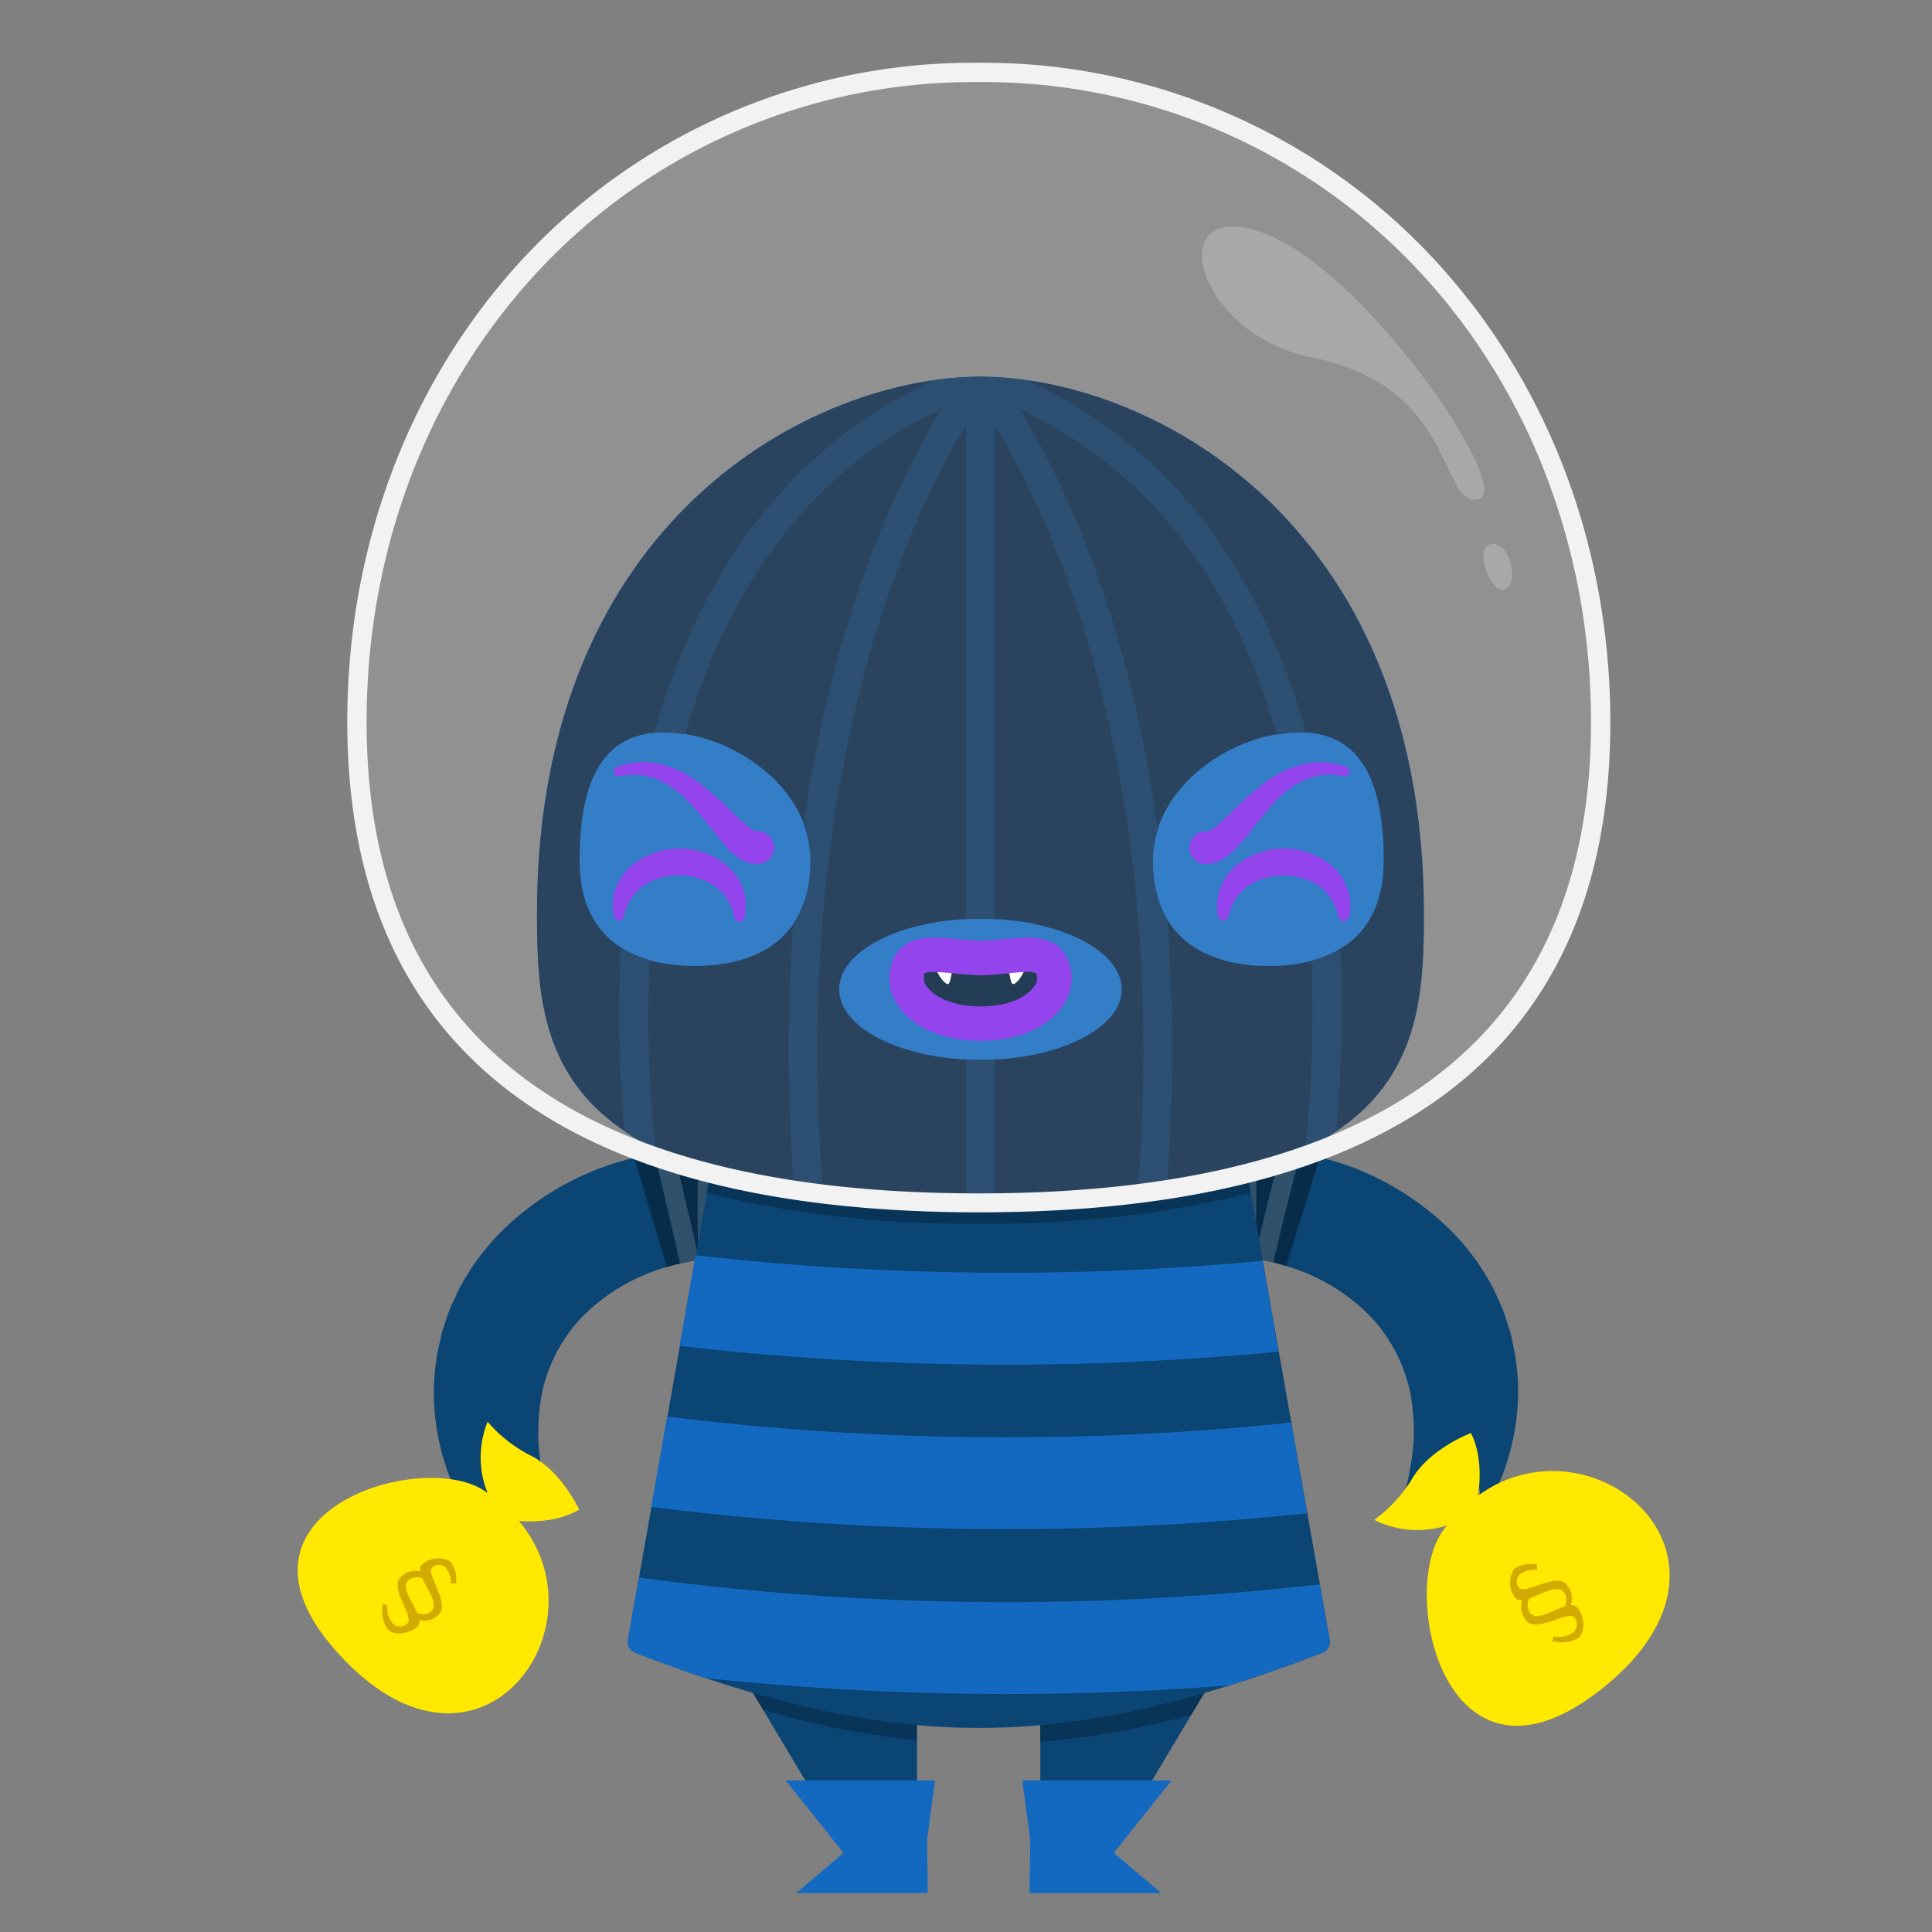 <svg xmlns="http://www.w3.org/2000/svg" xmlns:xlink="http://www.w3.org/1999/xlink" viewBox="0 0 200 200"><rect x="0" y="0" width="200" height="200" fill="#808080" stroke="none"/><defs><style>.cls-1{fill:#0b4574;}.cls-2{fill:#083457;}.cls-3{fill:#1369c0;}.cls-4{clip-path:url(#clip-path);}.cls-5{fill:#072c4a;}.cls-6{fill:none;stroke:#2f516b;stroke-width:2px;}.cls-16,.cls-6{stroke-miterlimit:10;}.cls-7{clip-path:url(#clip-path-2);}.cls-8{fill:#ffe900;}.cls-9{fill:#d1ab00;}.cls-10{fill:#072645;}.cls-11{fill:#001d3b;}.cls-12{fill:#fff;}.cls-13{fill:#8226eb;}.cls-14{fill:#09325c;}.cls-15,.cls-16,.cls-17{fill:#f2f2f2;}.cls-15{opacity:0.15;}.cls-15,.cls-17{isolation:isolate;}.cls-16{stroke:#f2f2f2;}.cls-17{opacity:0.24;}</style><clipPath id="clip-path"><path class="cls-1" d="M153.25,157.18s.41-.62,1.11-1.88c.34-.63.68-1.43,1.1-2.4.21-.48.35-1,.55-1.59a17.22,17.22,0,0,0,.51-1.86,23.23,23.23,0,0,0,.17-10l-.33-1.5-.49-1.51a11.28,11.28,0,0,0-.58-1.52c-.23-.51-.44-1-.71-1.54a24.72,24.72,0,0,0-4.2-5.81,29.16,29.16,0,0,0-11.32-7.07,32.46,32.46,0,0,0-9.91-1.68,32.79,32.79,0,0,0-6.32.53c-.72.12-1.25.28-1.62.36l-.55.14L122,130.15a26.86,26.86,0,0,1,5.59-.15,24.38,24.38,0,0,1,5.36,1,20.18,20.18,0,0,1,8.74,5.1,16.23,16.23,0,0,1,4.35,8.35,21.69,21.69,0,0,1,.27,5.07,29.78,29.78,0,0,1-1,5.43c.88-.63,1.88-1.31,2.71-2l0,.75,0,.76-.08,1.54a36,36,0,0,0,3.05-2.69,32,32,0,0,1-.25,3.21c.79-.74,1.69-1.51,2.44-2.36C153.24,155.11,153.2,156.13,153.25,157.18Z"/></clipPath><clipPath id="clip-path-2"><path class="cls-1" d="M48.68,157.11s-.41-.63-1.09-1.89c-.34-.64-.67-1.45-1.07-2.41-.22-.49-.35-1-.54-1.6a15.41,15.41,0,0,1-.49-1.87,23.13,23.13,0,0,1-.06-10l.34-1.49.5-1.51a11.48,11.48,0,0,1,.61-1.52c.23-.5.45-1,.72-1.52a24.42,24.42,0,0,1,4.26-5.77,29.2,29.2,0,0,1,11.4-7,32.67,32.67,0,0,1,16.24-1c.71.13,1.25.29,1.61.38l.55.14-1.4,10.32a26.9,26.9,0,0,0-5.59-.2,23.94,23.94,0,0,0-5.37.91,20.13,20.13,0,0,0-8.79,5,16.25,16.25,0,0,0-4.44,8.3,22.2,22.2,0,0,0-.32,5.07,29.79,29.79,0,0,0,.93,5.44c-.87-.64-1.87-1.33-2.69-2.07l0,.75,0,.76.06,1.54a36.16,36.16,0,0,1-3-2.72c0,1.06.13,2.13.21,3.22-.78-.76-1.67-1.54-2.41-2.39C48.71,155,48.74,156.05,48.68,157.11Z"/></clipPath></defs><title>thief-success</title><g id="suit"><polygon class="cls-1" points="107.69 172.66 107.69 194.86 112.96 194.86 126.22 172.66 107.69 172.66"/><polygon class="cls-1" points="94.93 172.66 94.93 194.86 89.66 194.86 76.4 172.66 94.93 172.66"/><path class="cls-2" d="M79,177a89.46,89.46,0,0,0,15.91,3.16v-7.54H76.4Z"/><path class="cls-2" d="M123.32,177.51l2.9-4.85H107.69v7.66A86.56,86.56,0,0,0,123.32,177.51Z"/><polygon class="cls-3" points="96.79 184.31 81.33 184.31 87.32 191.81 82.42 195.97 96.04 195.97 95.97 190.45 96.79 184.31"/><polygon class="cls-3" points="105.83 184.31 121.29 184.31 115.3 191.81 120.21 195.97 106.58 195.97 106.65 190.45 105.83 184.31"/><path class="cls-1" d="M153.25,157.18s.41-.62,1.11-1.88c.34-.63.68-1.43,1.1-2.4.21-.48.35-1,.55-1.59a17.22,17.22,0,0,0,.51-1.86,23.23,23.23,0,0,0,.17-10l-.33-1.5-.49-1.51a11.28,11.28,0,0,0-.58-1.52c-.23-.51-.44-1-.71-1.54a24.72,24.72,0,0,0-4.2-5.81,29.16,29.16,0,0,0-11.32-7.07,32.46,32.46,0,0,0-9.91-1.68,32.79,32.79,0,0,0-6.32.53c-.72.12-1.25.28-1.62.36l-.55.14L122,130.15a26.86,26.86,0,0,1,5.59-.15,24.38,24.38,0,0,1,5.36,1,20.18,20.18,0,0,1,8.74,5.1,16.23,16.23,0,0,1,4.35,8.35,21.69,21.69,0,0,1,.27,5.07,29.78,29.78,0,0,1-1,5.43c.88-.63,1.88-1.31,2.71-2l0,.75,0,.76-.08,1.54a36,36,0,0,0,3.05-2.69,32,32,0,0,1-.25,3.21c.79-.74,1.69-1.51,2.44-2.36C153.24,155.11,153.2,156.13,153.25,157.18Z"/><g class="cls-4"><path class="cls-5" d="M105.11,117.82a45.85,45.85,0,0,1,33-2.84l-5.8,18.75a24.17,24.17,0,0,0-9.27-.87,29,29,0,0,0-9.47,2.66Z"/><path class="cls-6" d="M129.39,136.76q3-13.48,6.74-26.81a38.93,38.93,0,0,0-3.86,2.36,34.8,34.8,0,0,0-3.43,2.66,158.77,158.77,0,0,1-.08,18,22.48,22.48,0,0,0-4.53,1.24A156.71,156.71,0,0,1,126,114a42.65,42.65,0,0,0-8.54.73q2.15,9.12,3.92,18.31"/></g><path class="cls-1" d="M48.68,157.11s-.41-.63-1.09-1.89c-.34-.64-.67-1.45-1.07-2.41-.22-.49-.35-1-.54-1.6a15.41,15.41,0,0,1-.49-1.87,23.13,23.13,0,0,1-.06-10l.34-1.49.5-1.51a11.48,11.48,0,0,1,.61-1.52c.23-.5.45-1,.72-1.52a24.42,24.42,0,0,1,4.26-5.77,29.2,29.2,0,0,1,11.4-7,32.67,32.67,0,0,1,16.24-1c.71.13,1.25.29,1.61.38l.55.14-1.4,10.32a26.9,26.9,0,0,0-5.59-.2,23.94,23.94,0,0,0-5.37.91,20.13,20.13,0,0,0-8.79,5,16.25,16.25,0,0,0-4.44,8.3,22.2,22.2,0,0,0-.32,5.07,29.79,29.79,0,0,0,.93,5.44c-.87-.64-1.87-1.33-2.69-2.07l0,.75,0,.76.06,1.54a36.16,36.16,0,0,1-3-2.72c0,1.06.13,2.13.21,3.22-.78-.76-1.67-1.54-2.41-2.39C48.71,155,48.74,156.05,48.68,157.11Z"/><g class="cls-7"><path class="cls-5" d="M97.23,118.25a45.84,45.84,0,0,0-33-3.18l5.61,18.81a23.78,23.78,0,0,1,9.27-.77,28.74,28.74,0,0,1,9.45,2.76Z"/><path class="cls-6" d="M72.75,136.94q-2.81-13.51-6.45-26.88a36.94,36.94,0,0,1,3.83,2.4,34.65,34.65,0,0,1,3.4,2.69,159,159,0,0,0-.11,18,22.47,22.47,0,0,1,4.52,1.28,158.82,158.82,0,0,0-1.54-20.18,43.35,43.35,0,0,1,8.53.82q-2.25,9.11-4.11,18.27"/></g><path class="cls-1" d="M137,171.05c-27,10.43-44.3,10.43-71.34,0a1.2,1.2,0,0,1-.64-1.36l9.57-54.19h53.48l9.57,54.2A1.19,1.19,0,0,1,137,171.05Z"/><path class="cls-2" d="M73.16,123.52a113.26,113.26,0,0,0,28.15,3.14,113.26,113.26,0,0,0,28.15-3.14l-1.41-8H74.58Z"/><path class="cls-3" d="M137.62,169.7l-1-5.69a286.11,286.11,0,0,1-70.48-.7L65,169.69a1.2,1.2,0,0,0,.64,1.36q3.8,1.47,7.36,2.66a296.49,296.49,0,0,0,54.28.76c3.11-1,6.33-2.12,9.7-3.42A1.19,1.19,0,0,0,137.62,169.7Z"/><path class="cls-3" d="M72,129.94l-1.65,9.39a295.3,295.3,0,0,0,62,.59l-1.66-9.39A286.3,286.3,0,0,1,72,129.94Z"/><path class="cls-3" d="M69.07,146.64,67.42,156a296,296,0,0,0,67.9.65l-1.66-9.39A285.9,285.9,0,0,1,69.07,146.64Z"/><path class="cls-8" d="M50.48,147.18a9.83,9.83,0,0,0,0,7.39c-6.18-4.95-29.91,2-14.61,17.49,14.13,14.35,27-3.83,17.84-14.61,0,0,3.66.41,6.24-1.18,0,0-1.79-3.9-4.89-5.53A14.47,14.47,0,0,1,50.48,147.18Z"/><path class="cls-9" d="M44.75,162.26a1,1,0,0,1,1.37,0,2.37,2.37,0,0,1,.55,1.65l.53,0a3,3,0,0,0-.58-2.26,2.49,2.49,0,0,0-2.81.21.74.74,0,0,0-.3.81,2.15,2.15,0,0,0-1.91.47c-1.49,1.12,1.35,4.19.55,4.94a1.09,1.09,0,0,1-1.48,0,2.39,2.39,0,0,1-.55-1.87,1.59,1.59,0,0,1-.47-.19,3.33,3.33,0,0,0,.5,2.67c.75.71,2.3.35,2.93-.19a.79.79,0,0,0,.33-.79,2,2,0,0,0,1.89-.47C46.78,166.09,44,162.94,44.75,162.26ZM43.2,167c-.51-1.21-1.7-2.7-.93-3.4a1.4,1.4,0,0,1,1.46-.2c.53,1.19,1.69,2.68.91,3.4C44.29,167.15,43.85,167.17,43.2,167Z"/><path class="cls-8" d="M142.26,157.34a10.05,10.05,0,0,0,7.55.57c-5.53,5.94-.28,30.74,16.78,16.28,15.75-13.36-1.86-27.89-13.59-19.36,0,0,.7-3.72-.73-6.48,0,0-4.12,1.54-6,4.59A15,15,0,0,1,142.26,157.34Z"/><path class="cls-9" d="M157.24,164.35a1,1,0,0,1,.14-1.4,2.49,2.49,0,0,1,1.74-.43,5,5,0,0,1,0-.55,3.09,3.09,0,0,0-2.35.42,2.55,2.55,0,0,0,0,2.89.75.75,0,0,0,.8.37,2.23,2.23,0,0,0,.34,2c1,1.6,4.39-1.06,5.1-.18a1.13,1.13,0,0,1-.15,1.51,2.49,2.49,0,0,1-2,.42,1.52,1.52,0,0,1-.23.46,3.41,3.41,0,0,0,2.77-.3c.79-.72.54-2.33,0-3a.81.81,0,0,0-.79-.39,2.06,2.06,0,0,0-.34-2C161.31,162.57,157.88,165.17,157.24,164.35Zm4.71,1.94c-1.27.43-2.89,1.54-3.55.7a1.45,1.45,0,0,1-.09-1.51c1.26-.45,2.86-1.52,3.55-.67C162.21,165.19,162.2,165.65,162,166.29Z"/></g><g id="head"><path class="cls-3" d="M101.5,124.38c-44.93,0-45.91-15.81-45.91-29.86C55.59,53.5,84.43,39,101.5,39s45.9,14.47,45.9,55.49C147.4,108.57,146.43,124.38,101.5,124.38Z"/><path class="cls-10" d="M101.5,39C84.43,39,55.59,53.5,55.59,94.52c0,14,1,29.86,45.91,29.86s45.9-15.81,45.9-29.86C147.4,53.5,118.57,39,101.5,39ZM71.91,100C65.31,100,60,97,60,89.1s2.16-13.3,8.76-13.3,15.15,5.39,15.15,13.3S78.51,100,71.91,100Zm29.59,9.72c-8.08,0-14.63-3.27-14.63-7.31s6.55-7.31,14.63-7.31,14.62,3.27,14.62,7.31S109.57,109.72,101.5,109.72ZM131.34,100c-6.6,0-12-3-12-10.9s8.54-13.3,15.14-13.3,8.76,5.39,8.76,13.3S137.94,100,131.34,100Z"/><path class="cls-11" d="M102.33,99.8c5.18.11,7.09,0,6.88,1.8s-3.88,4.49-6.38,4.34-9.68-3.26-8-5.24S102.33,99.8,102.33,99.8Z"/><path class="cls-12" d="M106,100.57c-.33.7-.91,1.4-1.18,1.29s-.45-2-.45-2Z"/><path class="cls-12" d="M97,100.57c.33.7.92,1.4,1.18,1.29s.45-2,.45-2Z"/><path class="cls-13" d="M92.94,104.05a4.88,4.88,0,0,1-.5-4.68c1.16-2.71,4.23-2.4,6.7-2.15.79.08,1.61.16,2.36.16s1.56-.08,2.36-.16c2.48-.25,5.56-.56,6.69,2.14a4.87,4.87,0,0,1-.49,4.69c-1.53,2.32-4.72,3.7-8.56,3.7S94.47,106.37,92.94,104.05Zm11.27-3.28c-.88.08-1.79.18-2.71.18s-1.83-.1-2.72-.18-2.71-.28-3.07,0a1.41,1.41,0,0,0,.21,1.31c.67,1,2.48,2.1,5.58,2.1s4.91-1.08,5.57-2.1a1.4,1.4,0,0,0,.22-1.32,2,2,0,0,0-1-.15C105.67,100.62,104.82,100.71,104.21,100.77Z"/><path class="cls-13" d="M78.5,89.47a3.59,3.59,0,0,1-1.89-.56,6.47,6.47,0,0,1-1.13-.9A21.25,21.25,0,0,1,74,86.22,39.43,39.43,0,0,0,71.26,83a9.29,9.29,0,0,0-3.19-2.3,6.73,6.73,0,0,0-3.91-.34h0a.5.5,0,0,1-.25-1,8.1,8.1,0,0,1,4.66-.22,11.3,11.3,0,0,1,4.18,2.18,42.63,42.63,0,0,1,3.31,3,15.54,15.54,0,0,0,1.49,1.32c.46.38,1,.48.81.39a1.71,1.71,0,0,1,.15,3.42Z"/><path class="cls-13" d="M124.9,86.05c-.15.09.35,0,.81-.39a15.59,15.59,0,0,0,1.5-1.32,40.88,40.88,0,0,1,3.31-3,11.25,11.25,0,0,1,4.17-2.18,8.14,8.14,0,0,1,4.67.22.5.5,0,0,1,.31.64.51.51,0,0,1-.57.33h0a6.73,6.73,0,0,0-3.91.34A9.48,9.48,0,0,0,132,83a37.46,37.46,0,0,0-2.68,3.27A19.73,19.73,0,0,1,127.77,88a6,6,0,0,1-1.12.9,3.62,3.62,0,0,1-1.89.56,1.71,1.71,0,1,1,.14-3.42Z"/><path class="cls-14" d="M101.5,109.72c-.51,0-1,0-1.5,0v14.69h3V109.68C102.5,109.71,102,109.72,101.5,109.72Z"/><path class="cls-14" d="M67.26,99.41a11.07,11.07,0,0,1-3-1.33,132.66,132.66,0,0,0,.38,19A25.86,25.86,0,0,0,67.86,119,130.05,130.05,0,0,1,67.26,99.41Z"/><path class="cls-14" d="M138.76,98.23a11.47,11.47,0,0,1-3,1.23,130.51,130.51,0,0,1-.66,19.49,25,25,0,0,0,3.22-1.86A133.16,133.16,0,0,0,138.76,98.23Z"/><path class="cls-14" d="M106.32,39.39A35.83,35.83,0,0,0,101.5,39a34.26,34.26,0,0,0-4.82.36c-14.14,6.47-24,18.9-28.93,36.46.32,0,.63,0,1,0a13.7,13.7,0,0,1,2.18.2c3.94-13.62,11.72-26.72,26.52-33.68-4,6.54-11.13,20.68-14.25,43a11,11,0,0,1,.7,3.78,11.29,11.29,0,0,1-1.8,6.56,185.34,185.34,0,0,0,.11,27.44c1,.15,2,.29,3,.42C81.78,79.58,94.31,53.36,100,44V95.13q.73,0,1.5,0t1.5,0V44c5.68,9.4,18.21,35.62,14.77,79.56,1-.13,2.06-.27,3-.42a185.44,185.44,0,0,0,.08-27.87,11.7,11.7,0,0,1-1.5-6.13,10.87,10.87,0,0,1,.51-3.24c-3.08-22.65-10.26-37-14.33-43.55,13.06,6.09,22,17.4,26.64,33.71a13.37,13.37,0,0,1,2.32-.22c.25,0,.47,0,.71,0C130.29,58.28,120.45,45.85,106.32,39.39Z"/><path class="cls-13" d="M139.69,94.85a5.3,5.3,0,0,0-.15-2.68,5.71,5.71,0,0,0-1.5-2.39,7.78,7.78,0,0,0-10.29,0,5.82,5.82,0,0,0-1.5,2.39,5.42,5.42,0,0,0-.15,2.68.56.56,0,0,0,.65.44h0a.55.55,0,0,0,.43-.41h0a5.27,5.27,0,0,1,2.1-3.23,6.85,6.85,0,0,1,7.17,0,5.22,5.22,0,0,1,2.1,3.23h0a.56.56,0,0,0,1.11,0Z"/><path class="cls-13" d="M64.6,94.85a5.2,5.2,0,0,1,2.1-3.22,6.79,6.79,0,0,1,7.16,0A5.16,5.16,0,0,1,76,94.85h0a.56.56,0,0,0,.56.56.55.55,0,0,0,.55-.56,5.3,5.3,0,0,0-.15-2.68,5.71,5.71,0,0,0-1.5-2.39,7.77,7.77,0,0,0-10.28,0,5.84,5.84,0,0,0-1.51,2.39,5.41,5.41,0,0,0-.14,2.68.56.56,0,0,0,.65.44h0a.55.55,0,0,0,.43-.41Z"/></g><g id="helmet"><path class="cls-15" d="M165.7,74.75c0,37.18-27.23,49.79-64.38,49.79S37,111.92,37,74.75,64.13,7.45,101.3,7.45,165.7,37.58,165.7,74.75Z"/><path class="cls-16" d="M101.32,125c-43,0-64.87-16.92-64.87-50.29,0-18.29,6.53-35.32,18.37-47.93A63.07,63.07,0,0,1,101.3,7a63.12,63.12,0,0,1,46.5,19.87c11.86,12.62,18.4,29.64,18.4,47.93C166.2,108.12,144.37,125,101.32,125ZM101.3,8A62.08,62.08,0,0,0,55.55,27.51c-11.67,12.42-18.1,29.2-18.1,47.24,0,32.7,21.49,49.29,63.87,49.29s63.88-16.59,63.88-49.29c0-18-6.44-34.82-18.13-47.24A62.12,62.12,0,0,0,101.3,8Z"/><path class="cls-17" d="M130.66,24.07C141.21,27.77,157,50.88,153,51.7S150.88,40,135.8,37C123.7,34.61,120.1,20.36,130.66,24.07Z"/><path class="cls-17" d="M154.27,56.35c2.15-.49,3,4.26,1.49,4.68S152.57,56.72,154.27,56.35Z"/></g></svg>